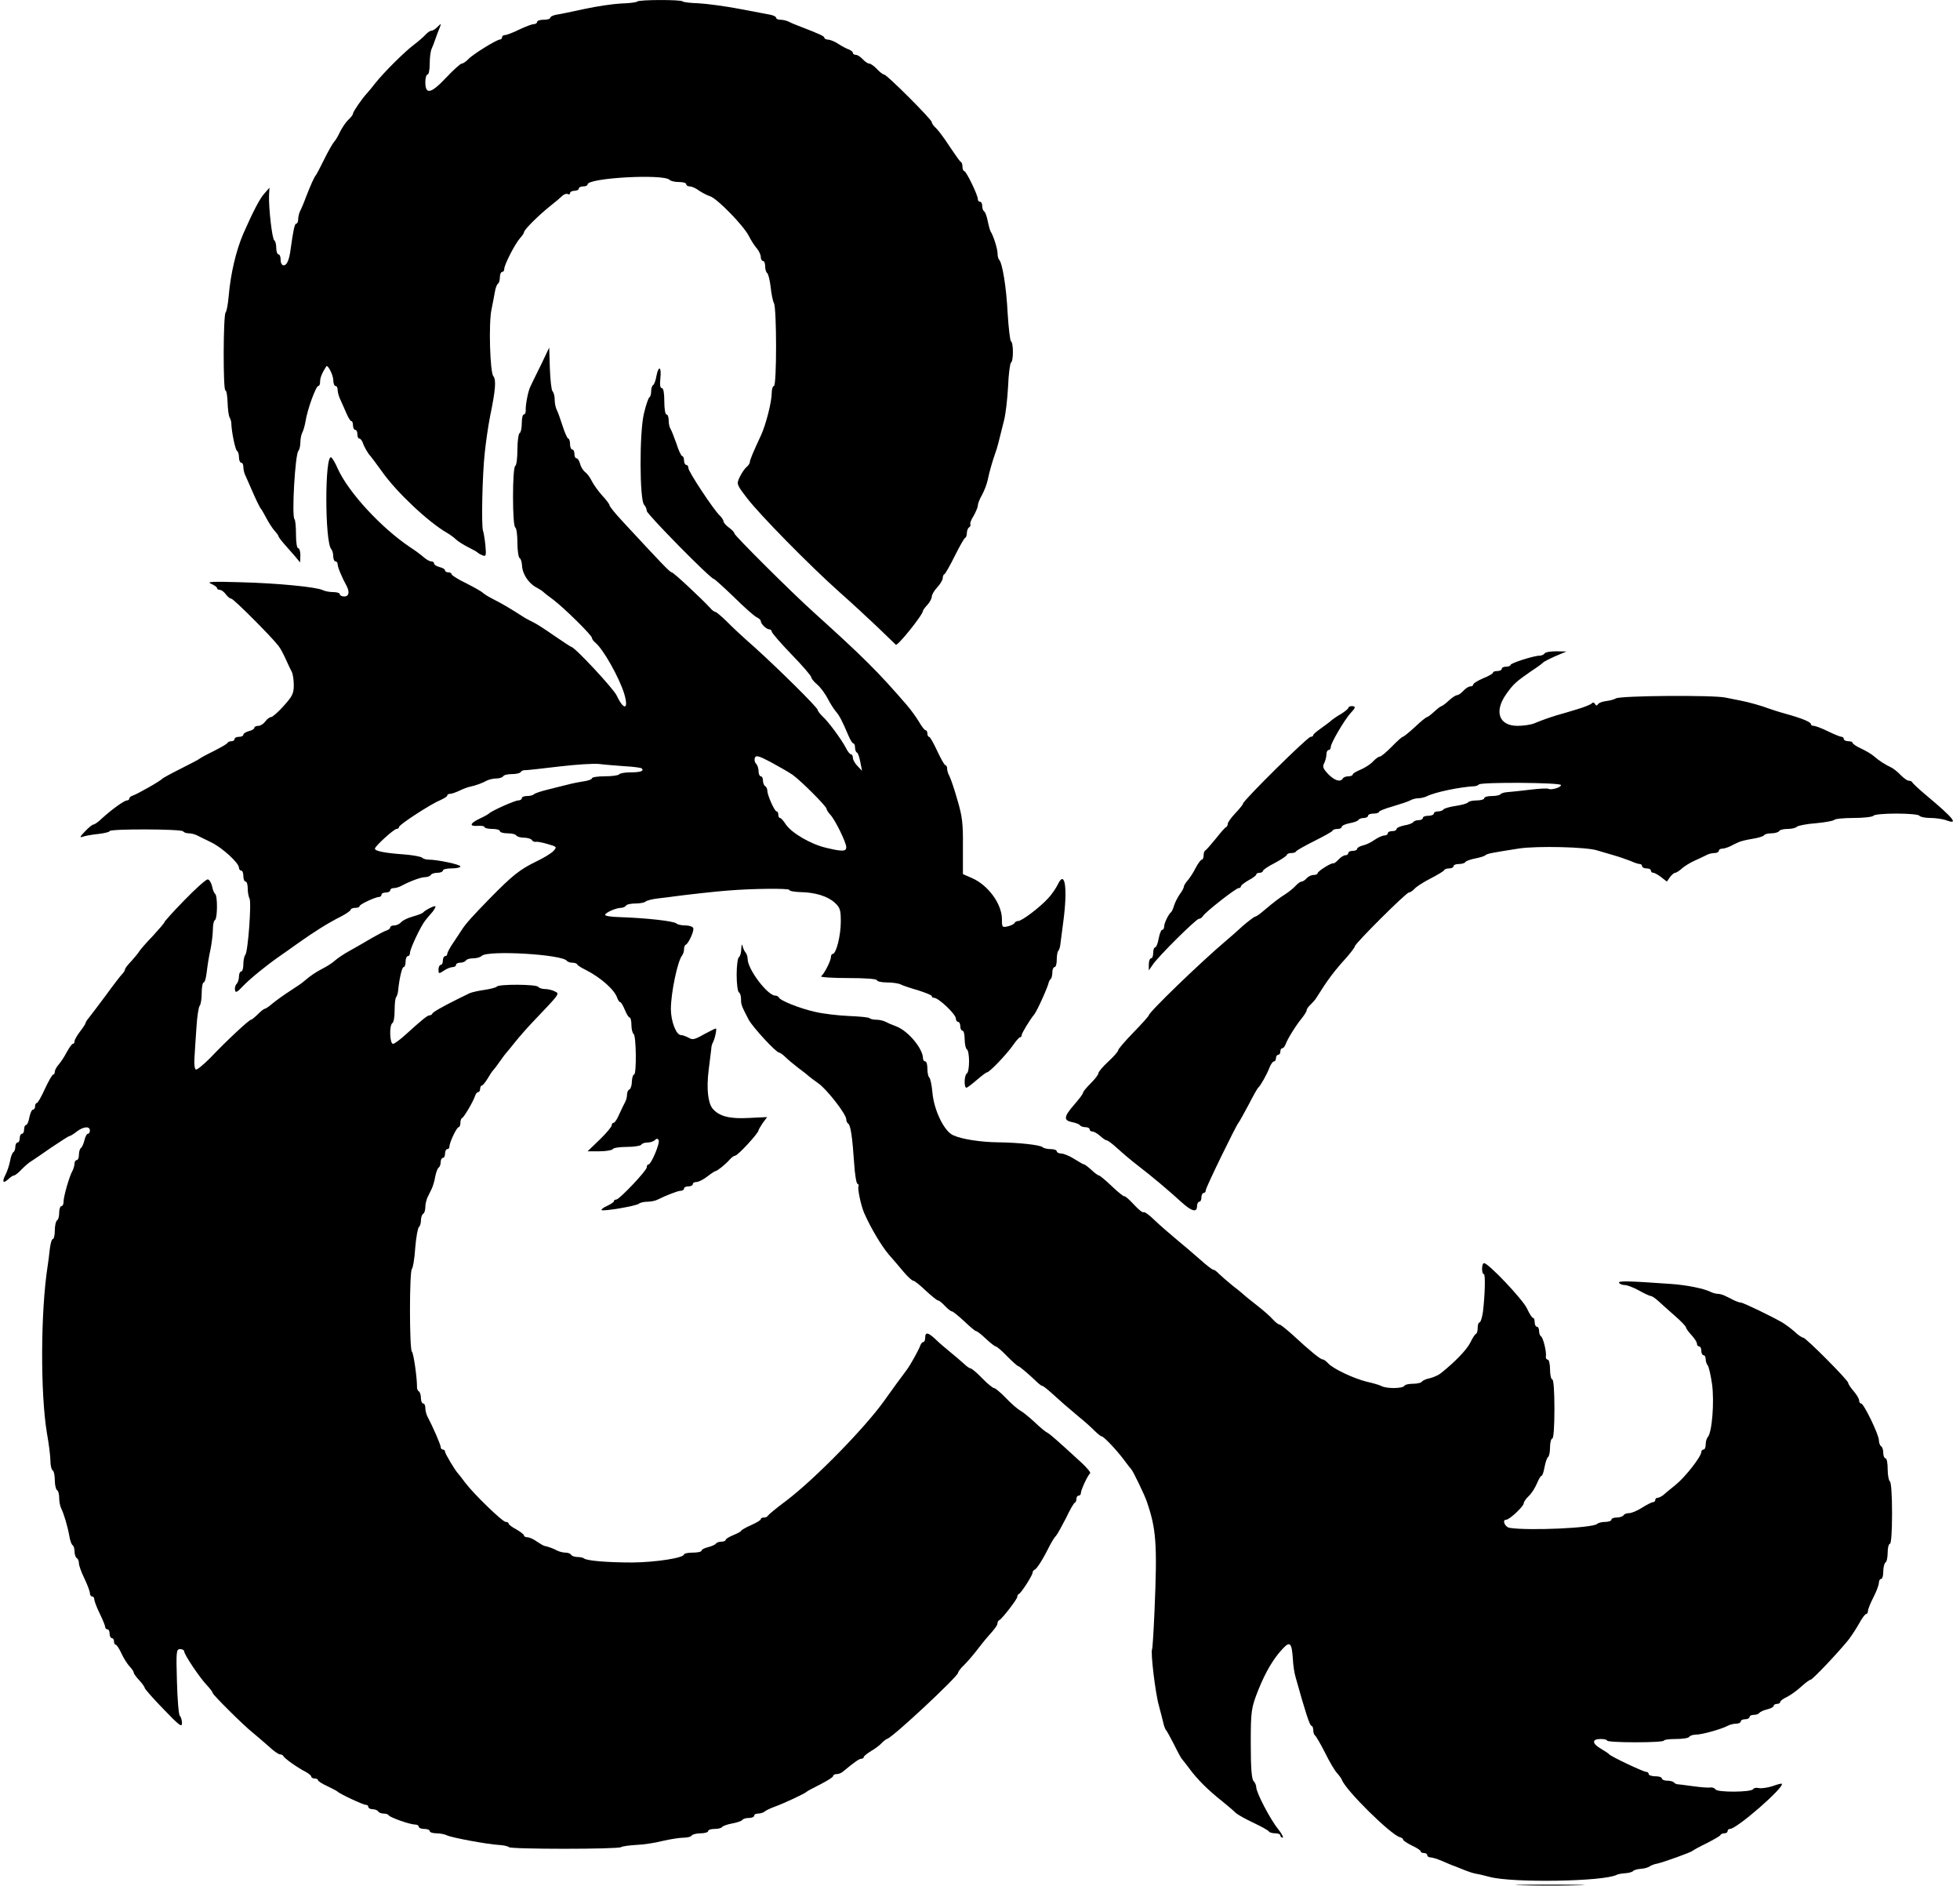 <?xml version="1.0" standalone="no"?>
<!DOCTYPE svg PUBLIC "-//W3C//DTD SVG 20010904//EN"
 "http://www.w3.org/TR/2001/REC-SVG-20010904/DTD/svg10.dtd">
<svg version="1.0" xmlns="http://www.w3.org/2000/svg"
 width="894pt" height="860pt" viewBox="0 0 894 860"
 preserveAspectRatio="xMidYMid meet">

<g transform="translate(0,860) scale(0.1,-0.1)"
fill="#000000" stroke="none">
<path d="M2906 8593 c-3 -4 -37 -8 -74 -9 -37 -2 -112 -13 -167 -25 -55 -12
-112 -24 -127 -26 -16 -3 -28 -9 -28 -14 0 -5 -13 -9 -30 -9 -16 0 -30 -4 -30
-10 0 -5 -7 -10 -15 -10 -8 0 -38 -11 -67 -25 -28 -14 -58 -25 -65 -25 -7 0
-13 -4 -13 -10 0 -5 -4 -10 -9 -10 -15 0 -127 -69 -146 -91 -10 -10 -23 -19
-29 -19 -6 0 -38 -29 -72 -65 -69 -73 -94 -78 -94 -19 0 19 5 34 10 34 6 0 10
23 10 50 0 28 4 58 9 68 4 9 13 31 18 47 6 17 14 39 19 50 7 19 7 19 -10 3 -9
-10 -22 -18 -28 -18 -6 0 -18 -8 -27 -18 -9 -10 -33 -31 -53 -46 -44 -33 -138
-127 -176 -175 -15 -19 -31 -39 -37 -45 -25 -27 -65 -86 -65 -94 0 -5 -9 -17
-20 -27 -12 -11 -28 -35 -38 -54 -9 -20 -22 -42 -29 -49 -6 -7 -27 -43 -45
-80 -18 -37 -35 -69 -38 -72 -6 -6 -23 -43 -45 -100 -9 -25 -21 -53 -26 -62
-5 -10 -9 -27 -9 -38 0 -11 -4 -20 -9 -20 -7 0 -13 -27 -26 -120 -6 -46 -17
-70 -31 -70 -8 0 -14 10 -14 25 0 14 -4 25 -10 25 -5 0 -10 13 -10 29 0 17 -4
32 -9 35 -10 6 -26 150 -24 205 l2 35 -22 -25 c-21 -22 -53 -84 -97 -184 -33
-76 -58 -182 -67 -285 -3 -36 -9 -69 -14 -75 -11 -11 -12 -355 -1 -355 5 0 9
-25 10 -55 1 -31 5 -61 9 -68 4 -7 8 -19 8 -27 1 -39 18 -121 26 -126 5 -3 9
-16 9 -30 0 -13 5 -24 10 -24 6 0 10 -9 10 -20 0 -11 4 -28 9 -38 4 -9 15 -33
23 -52 25 -58 43 -95 48 -100 3 -3 14 -22 25 -43 11 -21 28 -47 37 -57 10 -11
18 -22 18 -25 0 -3 11 -18 24 -33 13 -15 35 -40 50 -57 l25 -30 1 33 c0 17 -4
32 -10 32 -6 0 -10 28 -10 63 0 35 -3 67 -7 70 -13 13 3 296 18 311 5 6 9 23
9 39 0 15 4 36 9 45 5 9 11 31 14 48 9 58 48 164 59 164 5 0 8 9 8 20 0 17 8
38 28 69 6 11 31 -37 32 -61 0 -16 5 -28 10 -28 6 0 10 -8 10 -18 0 -11 6 -32
14 -48 7 -16 20 -44 27 -61 8 -18 17 -33 21 -33 5 0 8 -9 8 -20 0 -11 5 -20
10 -20 6 0 10 -9 10 -20 0 -11 4 -20 9 -20 5 0 11 -8 15 -17 5 -18 26 -54 36
-63 3 -3 26 -34 52 -70 67 -95 212 -231 297 -280 14 -8 33 -22 41 -30 8 -8 33
-24 55 -35 22 -11 42 -22 45 -26 3 -3 13 -8 22 -12 15 -5 16 0 12 46 -3 29 -8
59 -11 67 -8 24 -3 256 8 355 5 50 16 124 24 165 25 121 29 168 15 185 -15 18
-22 243 -8 305 5 25 12 60 15 78 3 18 9 35 14 38 5 3 9 16 9 30 0 13 5 24 10
24 6 0 10 6 10 14 0 19 50 116 72 140 10 11 18 23 18 27 0 11 65 76 119 119
24 19 50 41 57 48 8 7 18 10 24 7 5 -3 10 -1 10 4 0 6 9 11 20 11 11 0 20 5
20 10 0 6 9 10 20 10 11 0 20 4 20 9 0 30 346 49 374 21 6 -6 25 -10 43 -10
18 0 33 -4 33 -10 0 -5 7 -10 16 -10 9 0 28 -8 42 -19 15 -10 38 -22 51 -26
32 -10 151 -132 176 -180 11 -22 28 -48 38 -59 9 -11 17 -28 17 -38 0 -10 5
-18 10 -18 6 0 10 -11 10 -24 0 -14 4 -27 9 -31 5 -3 12 -31 16 -63 3 -31 10
-65 15 -74 13 -24 13 -378 0 -378 -5 0 -10 -14 -10 -31 0 -41 -26 -144 -49
-194 -36 -77 -51 -113 -51 -123 0 -5 -7 -15 -15 -22 -9 -7 -22 -27 -31 -45
-15 -33 -15 -33 33 -96 57 -75 288 -310 423 -430 52 -46 130 -118 173 -159 43
-41 80 -77 83 -80 8 -7 124 137 124 155 0 3 9 15 20 27 11 12 20 29 20 37 0 9
11 28 25 43 14 15 25 34 25 42 0 8 3 16 8 18 4 2 25 39 47 83 22 44 43 82 48
83 4 2 7 12 7 22 0 10 5 22 10 25 6 4 8 10 6 14 -3 4 4 22 15 39 10 18 19 39
19 47 0 8 8 29 19 48 10 18 22 49 26 68 7 36 23 90 35 124 8 20 16 53 40 150
7 28 15 96 18 153 2 56 9 105 13 108 12 7 12 91 0 98 -4 3 -11 61 -15 128 -6
119 -24 229 -39 244 -4 4 -7 17 -7 28 0 21 -19 82 -32 101 -3 6 -9 27 -13 48
-4 20 -11 40 -16 43 -5 3 -9 14 -9 25 0 10 -4 19 -10 19 -5 0 -10 5 -10 12 0
19 -53 128 -62 128 -4 0 -8 9 -8 19 0 11 -3 21 -8 23 -4 2 -26 33 -50 69 -24
37 -52 75 -62 84 -11 10 -20 22 -20 28 0 12 -205 217 -217 217 -5 0 -20 11
-33 25 -13 14 -29 25 -35 25 -7 0 -20 9 -30 20 -10 11 -24 20 -32 20 -7 0 -13
4 -13 9 0 5 -8 11 -17 15 -10 3 -31 14 -48 25 -16 11 -38 20 -47 20 -10 1 -18
4 -18 9 0 7 -22 17 -105 49 -22 8 -48 19 -57 24 -10 5 -27 9 -38 9 -11 0 -20
4 -20 9 0 5 -12 11 -27 14 -16 3 -80 15 -143 27 -63 12 -146 23 -183 25 -37 1
-71 5 -74 9 -9 8 -198 8 -207 -1z"/>
<path d="M2467 6935 c-22 -44 -43 -87 -47 -96 -11 -20 -24 -88 -22 -111 0 -10
-3 -18 -9 -18 -5 0 -9 -18 -9 -39 0 -22 -4 -43 -10 -46 -5 -3 -10 -37 -10 -75
0 -38 -4 -72 -10 -75 -6 -4 -10 -62 -10 -140 0 -78 4 -136 10 -140 6 -3 10
-35 10 -70 0 -35 5 -67 10 -70 6 -3 10 -18 11 -33 1 -37 28 -80 64 -100 17 -9
32 -19 35 -23 3 -3 22 -18 44 -34 50 -38 176 -162 176 -174 0 -5 7 -15 16 -22
36 -30 108 -158 131 -232 22 -73 -1 -79 -34 -9 -14 31 -192 222 -207 222 -2 0
-37 23 -78 51 -40 28 -82 55 -93 60 -11 5 -29 15 -40 21 -73 47 -105 65 -140
83 -22 11 -46 25 -53 32 -7 7 -42 26 -77 44 -36 17 -65 36 -65 40 0 5 -7 9
-15 9 -8 0 -15 4 -15 9 0 5 -11 12 -25 15 -14 4 -25 11 -25 16 0 6 -6 10 -13
10 -7 0 -22 8 -33 18 -10 9 -39 31 -64 47 -131 88 -280 249 -329 357 -11 26
-25 49 -30 52 -30 19 -30 -387 0 -418 5 -6 9 -20 9 -33 0 -13 5 -23 10 -23 6
0 10 -6 10 -13 0 -13 19 -59 41 -99 15 -29 10 -48 -11 -48 -11 0 -20 5 -20 10
0 6 -14 10 -30 10 -17 0 -38 4 -48 9 -27 14 -208 32 -379 36 -127 4 -153 2
-130 -7 15 -7 27 -15 27 -20 0 -4 6 -8 13 -8 7 0 19 -9 27 -20 8 -11 19 -20
25 -20 10 0 181 -171 215 -215 9 -11 23 -38 33 -60 10 -22 22 -48 27 -57 6
-10 10 -38 10 -62 0 -38 -6 -51 -46 -95 -25 -28 -51 -51 -58 -51 -6 0 -18 -9
-26 -20 -8 -11 -22 -20 -32 -20 -10 0 -18 -4 -18 -9 0 -5 -11 -12 -25 -15 -14
-4 -25 -11 -25 -16 0 -6 -9 -10 -20 -10 -11 0 -20 -4 -20 -10 0 -5 -6 -10 -14
-10 -8 0 -16 -3 -18 -7 -1 -5 -30 -21 -63 -38 -33 -16 -62 -32 -65 -35 -3 -3
-41 -23 -85 -45 -44 -22 -82 -43 -85 -46 -7 -10 -112 -69 -132 -76 -10 -3 -18
-9 -18 -14 0 -5 -5 -9 -11 -9 -12 0 -69 -41 -114 -82 -16 -16 -34 -28 -39 -28
-5 0 -22 -14 -39 -32 -22 -23 -25 -29 -11 -24 10 4 43 10 72 13 28 3 52 9 52
13 0 11 329 10 335 -1 4 -5 15 -9 26 -9 10 0 27 -4 37 -9 9 -5 39 -19 65 -32
50 -24 127 -94 127 -116 0 -7 5 -13 10 -13 6 0 10 -11 10 -25 0 -14 5 -25 10
-25 6 0 10 -15 10 -32 0 -18 4 -38 8 -45 10 -16 -7 -245 -19 -257 -5 -6 -9
-25 -9 -43 0 -18 -4 -33 -10 -33 -5 0 -10 -10 -10 -23 0 -13 -5 -28 -11 -34
-6 -6 -9 -19 -7 -28 2 -14 10 -10 38 20 31 32 104 92 166 135 12 8 50 35 85
60 72 51 135 91 197 122 23 12 42 26 42 30 0 4 9 8 20 8 11 0 20 3 20 8 0 8
73 42 90 42 6 0 10 5 10 10 0 6 9 10 20 10 11 0 20 5 20 10 0 6 7 10 15 10 8
0 23 4 33 9 43 23 92 41 110 41 12 0 24 5 27 10 3 6 17 10 31 10 13 0 24 5 24
10 0 6 18 10 40 10 22 0 40 4 40 9 0 9 -106 31 -146 31 -11 0 -24 4 -29 9 -6
5 -44 12 -85 15 -85 6 -130 15 -130 26 0 11 87 90 99 90 6 0 11 4 11 9 0 10
142 103 188 122 17 8 32 17 32 21 0 5 6 8 13 8 8 0 27 7 44 15 16 8 38 16 49
18 24 5 54 16 76 28 10 5 29 9 42 9 14 0 28 5 31 10 3 6 21 10 40 10 19 0 36
4 40 9 3 6 13 10 23 9 9 0 80 8 156 17 76 9 157 14 180 11 23 -3 74 -7 114
-10 41 -2 76 -7 79 -10 12 -12 -6 -18 -51 -18 -25 0 -48 -4 -52 -9 -3 -5 -32
-9 -65 -9 -32 0 -59 -4 -59 -9 0 -5 -17 -11 -37 -14 -21 -3 -56 -10 -78 -16
-22 -5 -63 -16 -92 -23 -28 -7 -55 -16 -59 -21 -4 -4 -18 -7 -31 -7 -12 0 -23
-4 -23 -10 0 -5 -7 -10 -16 -10 -16 0 -125 -49 -134 -60 -3 -3 -22 -14 -42
-23 -46 -22 -49 -36 -8 -33 17 1 30 -1 30 -6 0 -4 16 -8 35 -8 19 0 35 -4 35
-10 0 -5 15 -10 34 -10 19 0 38 -4 41 -10 3 -5 19 -10 35 -10 16 0 32 -5 35
-10 4 -6 12 -10 18 -9 7 2 32 -3 55 -10 42 -12 43 -13 27 -31 -9 -10 -44 -32
-78 -48 -76 -37 -109 -63 -212 -168 -79 -81 -111 -116 -130 -146 -5 -8 -22
-34 -37 -56 -16 -23 -28 -46 -28 -52 0 -5 -4 -10 -10 -10 -5 0 -10 -9 -10 -20
0 -11 -4 -20 -10 -20 -5 0 -10 -10 -10 -21 0 -20 1 -21 25 -5 13 9 31 16 40
16 8 0 15 5 15 10 0 6 9 10 19 10 11 0 23 5 26 10 3 6 19 10 34 10 15 0 32 5
38 11 27 27 371 7 389 -23 3 -4 14 -8 24 -8 10 0 20 -3 22 -7 2 -5 19 -16 38
-25 69 -35 133 -91 145 -128 4 -11 10 -20 14 -20 4 0 13 -16 21 -35 8 -19 17
-35 22 -35 4 0 8 -15 8 -34 0 -19 5 -38 10 -41 12 -7 14 -185 2 -185 -5 0 -9
-15 -10 -32 0 -18 -6 -34 -11 -36 -6 -2 -11 -12 -11 -23 0 -11 -4 -27 -10 -37
-5 -9 -17 -34 -26 -54 -9 -21 -20 -38 -25 -38 -5 0 -9 -5 -9 -12 0 -6 -25 -36
-55 -65 l-55 -53 55 0 c29 0 57 5 60 10 3 6 33 10 65 10 32 0 62 5 65 10 3 6
16 10 29 10 12 0 27 5 33 11 8 8 13 8 17 0 8 -12 -34 -111 -46 -111 -5 0 -8
-6 -8 -13 0 -15 -125 -147 -139 -147 -6 0 -11 -3 -11 -8 0 -4 -14 -13 -31 -21
-16 -7 -28 -16 -25 -19 8 -7 159 19 170 29 6 5 23 9 38 9 16 0 36 4 46 9 42
21 94 41 107 41 8 0 15 5 15 10 0 6 9 10 20 10 11 0 20 5 20 10 0 6 7 10 17
10 9 0 31 11 49 25 18 14 35 25 38 25 7 0 45 30 65 53 8 9 19 17 24 17 12 0
107 103 107 116 0 3 9 18 19 33 l20 27 -84 -4 c-88 -5 -136 8 -165 43 -21 26
-28 92 -18 173 5 42 11 86 12 97 0 11 4 25 7 30 9 15 20 65 14 65 -3 0 -27
-12 -55 -27 -42 -24 -52 -26 -69 -15 -12 6 -27 12 -35 12 -22 0 -46 63 -46
119 0 73 31 222 52 245 4 6 8 18 8 27 0 10 3 19 8 21 12 5 39 63 34 76 -2 6
-18 12 -36 12 -18 0 -36 4 -41 9 -12 11 -138 25 -262 29 -35 1 -63 5 -63 10 0
10 50 32 71 32 10 0 21 5 24 10 3 6 23 10 44 10 20 0 41 4 46 9 6 5 30 11 55
14 25 3 61 7 80 10 35 5 193 23 240 26 107 9 280 11 280 3 0 -5 22 -9 49 -10
70 -1 126 -19 158 -48 25 -23 28 -33 28 -87 0 -63 -21 -147 -37 -147 -4 0 -8
-6 -8 -14 0 -17 -31 -78 -45 -88 -5 -4 50 -8 123 -8 81 0 132 -4 132 -10 0 -5
20 -10 45 -10 25 0 53 -4 63 -9 9 -5 45 -17 80 -27 34 -11 62 -22 62 -26 0 -5
4 -8 10 -8 21 0 100 -75 100 -95 0 -8 5 -15 10 -15 6 0 10 -9 10 -20 0 -11 5
-20 10 -20 6 0 10 -18 10 -39 0 -22 5 -43 10 -46 6 -3 10 -28 10 -55 0 -27 -4
-52 -10 -55 -12 -7 -14 -65 -2 -65 4 0 25 16 47 35 22 19 43 35 47 35 11 0 91
84 118 123 14 20 28 37 33 37 4 0 7 4 7 10 0 8 36 68 58 95 13 16 64 130 66
147 1 3 4 10 9 14 4 4 7 18 7 31 0 13 5 23 10 23 6 0 10 15 10 33 0 19 3 37 7
41 4 4 9 19 10 34 2 15 8 60 13 100 20 150 8 237 -24 171 -9 -19 -29 -48 -45
-65 -36 -40 -120 -104 -137 -104 -7 0 -14 -4 -16 -8 -1 -5 -15 -12 -30 -16
-27 -6 -28 -5 -28 32 0 70 -63 156 -137 188 l-41 18 0 125 c1 108 -3 139 -26
216 -14 50 -31 98 -36 107 -6 10 -10 25 -10 33 0 8 -3 15 -7 15 -5 0 -21 29
-38 65 -16 35 -33 65 -37 65 -5 0 -8 7 -8 15 0 8 -4 15 -8 15 -5 0 -18 17 -30
38 -12 20 -37 55 -56 77 -134 155 -197 217 -427 425 -102 92 -359 348 -359
357 0 5 -11 17 -25 27 -14 10 -25 23 -25 29 0 5 -8 17 -17 26 -28 26 -143 200
-143 216 0 8 -4 15 -10 15 -5 0 -10 9 -10 20 0 11 -4 20 -8 20 -5 0 -17 26
-27 58 -11 31 -23 61 -27 67 -4 5 -8 22 -8 37 0 15 -4 28 -10 28 -6 0 -10 27
-10 60 0 38 -4 60 -11 60 -8 0 -10 15 -7 45 6 53 -8 61 -18 10 -3 -19 -10 -38
-15 -41 -5 -3 -9 -16 -9 -29 0 -13 -4 -25 -8 -27 -4 -1 -16 -35 -25 -74 -21
-87 -20 -395 1 -416 6 -6 12 -19 12 -28 0 -14 291 -310 306 -310 3 0 44 -37
91 -82 46 -46 93 -87 103 -92 11 -5 20 -13 20 -18 0 -13 26 -38 39 -38 6 0 11
-5 11 -10 0 -6 41 -53 90 -104 50 -51 90 -98 90 -104 0 -5 12 -21 28 -34 15
-13 36 -42 47 -63 11 -22 28 -48 37 -59 16 -18 29 -42 59 -113 8 -18 17 -33
21 -33 5 0 8 -9 8 -19 0 -11 4 -21 9 -23 4 -1 11 -21 15 -43 l8 -40 -21 22
c-12 12 -21 29 -21 38 0 8 -4 15 -8 15 -5 0 -15 12 -23 28 -19 38 -82 123
-108 146 -11 11 -21 23 -21 28 0 11 -179 188 -290 288 -47 41 -104 94 -127
118 -24 23 -46 42 -51 42 -4 0 -15 8 -23 18 -39 42 -167 162 -175 162 -8 0
-48 42 -223 231 -34 36 -61 70 -61 75 0 5 -15 25 -33 44 -17 19 -39 49 -47 65
-8 17 -22 36 -31 42 -9 7 -20 24 -23 38 -4 14 -11 25 -16 25 -6 0 -10 9 -10
20 0 11 -4 20 -10 20 -5 0 -10 11 -10 25 0 14 -4 25 -8 25 -4 0 -16 26 -26 58
-10 31 -22 65 -27 74 -5 10 -9 30 -9 46 0 15 -4 32 -10 38 -5 5 -10 52 -12
104 l-3 95 -38 -80z m1148 -1868 c37 -26 155 -144 155 -155 0 -5 8 -17 18 -28
22 -24 72 -126 72 -147 0 -20 -17 -21 -92 -3 -69 16 -157 67 -184 107 -10 16
-22 29 -26 29 -5 0 -8 7 -8 15 0 8 -3 15 -8 15 -9 0 -42 74 -42 94 0 8 -4 18
-10 21 -5 3 -10 15 -10 26 0 10 -4 19 -10 19 -5 0 -10 10 -10 23 0 13 -5 28
-11 34 -7 7 -9 19 -6 27 5 13 17 10 74 -20 37 -20 82 -46 98 -57z"/>
<path d="M7045 5620 c-3 -5 -14 -10 -23 -10 -26 0 -132 -34 -132 -42 0 -4 -9
-8 -20 -8 -11 0 -20 -4 -20 -10 0 -5 -9 -10 -20 -10 -11 0 -20 -3 -20 -7 0 -5
-20 -16 -45 -26 -25 -11 -45 -23 -45 -28 0 -5 -6 -9 -13 -9 -8 0 -22 -9 -32
-20 -10 -11 -23 -20 -29 -20 -6 0 -23 -11 -38 -25 -15 -14 -30 -25 -33 -25 -3
0 -18 -11 -33 -25 -15 -14 -30 -25 -33 -25 -4 0 -29 -20 -55 -45 -27 -25 -52
-45 -56 -45 -3 0 -26 -20 -50 -45 -24 -24 -48 -45 -54 -45 -6 0 -20 -10 -32
-23 -12 -13 -38 -29 -57 -37 -19 -8 -35 -17 -35 -22 0 -4 -9 -8 -19 -8 -11 0
-23 -4 -26 -10 -11 -18 -37 -10 -67 20 -23 25 -27 34 -18 50 5 10 10 28 10 39
0 12 5 21 10 21 6 0 10 6 10 14 0 18 63 124 90 154 24 25 25 32 5 32 -8 0 -15
-4 -15 -8 0 -4 -15 -16 -32 -27 -18 -10 -38 -24 -44 -29 -6 -6 -27 -22 -47
-36 -20 -14 -37 -28 -37 -32 0 -5 -6 -8 -12 -8 -14 0 -308 -291 -308 -304 0
-4 -16 -24 -35 -44 -19 -20 -35 -42 -35 -49 0 -6 -3 -13 -8 -15 -4 -1 -25 -25
-47 -53 -22 -27 -43 -51 -47 -53 -5 -2 -8 -12 -8 -23 0 -10 -4 -19 -8 -19 -5
0 -17 -17 -28 -37 -10 -21 -27 -46 -36 -57 -10 -11 -18 -24 -18 -29 0 -5 -8
-21 -19 -35 -10 -15 -22 -38 -26 -52 -4 -14 -10 -27 -14 -30 -12 -10 -31 -50
-31 -65 0 -8 -4 -15 -9 -15 -5 0 -12 -18 -16 -40 -4 -22 -11 -40 -16 -40 -5 0
-9 -11 -9 -25 0 -14 -4 -25 -10 -25 -5 0 -10 -12 -10 -27 l0 -28 18 26 c25 38
198 209 210 209 6 0 15 6 19 13 12 19 150 127 162 127 6 0 11 4 11 8 0 5 16
17 35 28 19 10 35 22 35 26 0 5 7 8 15 8 8 0 15 4 15 8 0 5 25 22 55 37 30 16
55 33 55 37 0 4 9 8 19 8 11 0 21 3 23 8 2 4 39 25 83 47 44 22 82 43 83 47 2
5 12 8 23 8 10 0 19 4 19 10 0 5 16 12 35 16 19 3 38 10 41 15 3 5 14 9 25 9
10 0 19 5 19 10 0 6 11 10 25 10 14 0 25 4 25 8 0 4 28 15 63 25 34 10 70 22
79 27 10 6 27 10 38 10 11 0 28 4 38 9 38 19 149 42 219 46 6 0 15 4 19 8 11
11 374 9 374 -3 0 -11 -45 -24 -57 -17 -5 3 -42 1 -83 -4 -41 -5 -88 -10 -103
-11 -15 -1 -30 -5 -33 -10 -3 -4 -21 -8 -40 -8 -19 0 -34 -4 -34 -10 0 -5 -15
-10 -34 -10 -19 0 -37 -4 -40 -9 -4 -5 -29 -12 -56 -16 -27 -4 -52 -11 -56
-16 -3 -5 -14 -9 -25 -9 -10 0 -19 -4 -19 -10 0 -5 -11 -10 -25 -10 -14 0 -25
-4 -25 -10 0 -5 -9 -10 -19 -10 -11 0 -22 -4 -25 -9 -3 -5 -22 -12 -41 -15
-19 -4 -35 -11 -35 -16 0 -6 -9 -10 -20 -10 -11 0 -20 -4 -20 -10 0 -5 -7 -10
-16 -10 -9 0 -28 -9 -43 -19 -15 -11 -39 -23 -54 -26 -15 -4 -27 -11 -27 -16
0 -5 -9 -9 -20 -9 -11 0 -20 -4 -20 -10 0 -5 -6 -10 -13 -10 -8 0 -22 -9 -32
-20 -9 -10 -20 -18 -24 -17 -9 3 -71 -36 -71 -45 0 -4 -8 -8 -19 -8 -10 0 -24
-7 -31 -15 -7 -8 -17 -15 -23 -15 -5 0 -17 -8 -26 -18 -9 -10 -29 -27 -46 -38
-33 -21 -51 -35 -100 -76 -18 -16 -36 -28 -40 -28 -4 0 -29 -19 -56 -42 -26
-24 -60 -54 -77 -68 -118 -100 -352 -326 -352 -340 0 -3 -31 -38 -70 -78 -38
-39 -70 -76 -70 -82 0 -5 -20 -28 -45 -51 -25 -23 -45 -47 -45 -53 0 -7 -16
-27 -35 -46 -19 -19 -35 -38 -35 -43 0 -5 -18 -29 -40 -54 -48 -55 -50 -72
-10 -80 17 -3 33 -10 36 -14 3 -5 14 -9 25 -9 10 0 19 -4 19 -10 0 -5 6 -10
13 -10 7 0 23 -9 35 -20 12 -11 25 -20 30 -20 5 0 27 -17 49 -37 23 -21 64
-56 93 -78 64 -49 141 -114 198 -166 47 -43 72 -50 72 -19 0 11 5 20 10 20 6
0 10 9 10 20 0 11 5 20 10 20 6 0 10 6 10 13 0 12 139 297 149 307 3 3 23 39
45 80 21 41 41 77 45 80 10 8 41 63 52 93 6 15 15 27 20 27 5 0 9 7 9 15 0 8
5 15 10 15 6 0 10 7 10 15 0 8 4 15 9 15 5 0 11 8 15 18 8 23 46 85 74 119 12
15 22 31 22 36 0 6 8 17 18 26 9 9 22 23 27 32 52 83 79 119 138 184 20 23 37
46 37 50 0 12 234 245 246 245 6 0 18 8 27 18 8 9 42 31 74 47 32 17 60 33 61
38 2 4 12 7 23 7 10 0 19 5 19 10 0 6 11 10 24 10 14 0 27 4 30 9 3 5 23 12
43 16 21 4 43 10 48 15 10 8 28 11 155 31 82 12 307 7 355 -9 17 -5 50 -15 75
-22 25 -7 59 -19 77 -26 17 -8 36 -14 42 -14 6 0 11 -4 11 -10 0 -5 9 -10 20
-10 11 0 20 -4 20 -10 0 -5 5 -10 11 -10 6 0 22 -9 36 -20 l26 -20 14 20 c8
11 19 20 24 20 5 0 19 9 31 20 11 10 37 26 57 35 20 9 44 20 53 25 10 6 27 10
38 10 11 0 20 5 20 10 0 6 7 10 15 10 8 0 24 5 35 10 11 6 28 14 39 19 10 5
39 12 65 16 25 4 49 11 52 16 3 5 18 9 34 9 16 0 32 5 35 10 3 6 21 10 39 10
17 0 36 4 42 10 5 5 45 13 87 16 43 4 80 11 83 15 3 5 43 9 89 9 46 0 87 5 90
10 3 6 50 10 105 10 55 0 102 -4 105 -10 3 -5 26 -10 50 -10 24 0 56 -5 71
-10 60 -23 36 8 -86 110 -36 30 -66 58 -68 63 -2 4 -9 7 -16 7 -7 0 -23 12
-37 26 -13 14 -33 30 -44 35 -26 12 -54 30 -77 50 -10 9 -36 25 -58 35 -22 10
-40 22 -40 27 0 4 -9 7 -20 7 -11 0 -20 5 -20 10 0 6 -5 10 -10 10 -6 0 -33
11 -62 25 -28 14 -58 25 -65 25 -7 0 -13 3 -13 8 0 9 -39 26 -115 47 -33 9
-69 21 -80 25 -25 10 -92 29 -125 35 -14 3 -45 9 -70 14 -56 12 -480 9 -500
-4 -8 -5 -28 -10 -44 -12 -17 -2 -33 -8 -37 -14 -5 -8 -9 -8 -14 1 -4 7 -10 8
-14 3 -3 -5 -33 -17 -66 -27 -33 -10 -76 -23 -95 -28 -38 -12 -59 -19 -103
-37 -15 -6 -49 -11 -75 -11 -84 0 -108 64 -53 143 33 47 45 58 116 107 28 18
52 36 55 40 3 3 28 16 55 28 l50 21 -47 1 c-26 0 -50 -4 -53 -10z"/>
<path d="M842 4496 c-51 -52 -92 -98 -92 -101 0 -4 -24 -31 -52 -62 -29 -30
-57 -62 -62 -70 -5 -9 -22 -29 -37 -46 -16 -16 -29 -33 -29 -38 0 -4 -6 -14
-13 -21 -7 -7 -41 -51 -75 -98 -35 -47 -70 -93 -78 -103 -8 -9 -14 -20 -14
-23 0 -3 -11 -20 -25 -38 -14 -18 -25 -38 -25 -44 0 -7 -3 -12 -8 -12 -4 0
-16 -17 -27 -37 -11 -21 -28 -47 -37 -57 -10 -11 -18 -26 -18 -33 0 -7 -3 -13
-7 -13 -5 0 -21 -29 -38 -65 -16 -36 -33 -65 -37 -65 -5 0 -8 -7 -8 -15 0 -8
-4 -15 -10 -15 -5 0 -12 -16 -16 -35 -3 -19 -10 -35 -15 -35 -5 0 -9 -9 -9
-20 0 -11 -4 -20 -10 -20 -5 0 -10 -9 -10 -20 0 -11 -4 -20 -10 -20 -5 0 -10
-9 -10 -19 0 -11 -4 -22 -9 -25 -5 -3 -12 -21 -15 -40 -4 -20 -13 -48 -21 -63
-17 -33 -11 -42 13 -20 10 10 22 17 26 17 5 0 20 12 35 28 15 15 34 32 44 37
9 6 51 34 92 63 42 28 79 52 83 52 4 0 18 9 32 20 30 23 60 26 60 5 0 -8 -4
-15 -9 -15 -5 0 -12 -13 -16 -30 -4 -16 -11 -32 -16 -35 -5 -4 -9 -17 -9 -31
0 -13 -4 -24 -10 -24 -5 0 -10 -7 -10 -15 0 -8 -4 -23 -9 -33 -15 -26 -41
-118 -41 -141 0 -12 -4 -21 -10 -21 -5 0 -10 -13 -10 -29 0 -17 -4 -33 -10
-36 -5 -3 -10 -24 -10 -46 0 -21 -4 -39 -9 -39 -5 0 -11 -21 -14 -47 -3 -27
-7 -61 -10 -78 -32 -208 -33 -579 -3 -760 9 -49 16 -107 16 -127 0 -20 5 -40
10 -43 6 -3 10 -24 10 -45 0 -21 5 -42 10 -45 6 -3 10 -19 10 -36 0 -16 4 -37
9 -47 12 -24 29 -80 37 -125 3 -20 10 -40 15 -43 5 -3 9 -16 9 -29 0 -13 5
-27 10 -30 6 -3 10 -14 10 -24 0 -9 11 -41 25 -69 14 -29 25 -59 25 -67 0 -8
5 -15 10 -15 6 0 10 -6 10 -13 0 -7 11 -37 25 -65 14 -29 25 -56 25 -62 0 -5
5 -10 10 -10 6 0 10 -9 10 -20 0 -11 5 -20 10 -20 6 0 10 -7 10 -15 0 -8 3
-15 8 -15 4 0 16 -18 26 -40 10 -22 27 -48 37 -59 11 -11 19 -24 19 -28 0 -5
11 -20 25 -35 14 -15 25 -31 25 -35 0 -4 38 -48 85 -96 72 -75 85 -85 85 -65
0 13 -4 28 -10 34 -5 5 -11 76 -13 157 -4 137 -3 147 15 147 10 0 18 -5 18
-10 0 -15 70 -119 103 -154 15 -16 27 -32 27 -36 0 -8 145 -152 184 -182 16
-13 47 -40 70 -60 22 -21 46 -38 53 -38 6 0 13 -3 15 -7 4 -11 67 -55 101 -72
15 -8 27 -18 27 -23 0 -4 7 -8 15 -8 8 0 15 -3 15 -7 0 -5 19 -17 43 -28 23
-11 44 -22 47 -25 9 -10 116 -60 128 -60 7 0 12 -4 12 -10 0 -5 9 -10 19 -10
11 0 23 -5 26 -10 3 -6 15 -10 25 -10 10 0 20 -3 22 -7 4 -10 98 -43 121 -43
9 0 17 -4 17 -10 0 -5 11 -10 25 -10 14 0 25 -4 25 -10 0 -5 14 -10 30 -10 17
0 38 -4 48 -9 22 -11 185 -41 237 -44 22 -1 43 -6 46 -10 7 -10 497 -10 512 0
6 4 36 8 68 10 31 1 86 9 120 18 35 8 78 15 96 15 17 0 35 4 38 10 3 5 22 10
41 10 19 0 34 5 34 10 0 6 13 10 29 10 17 0 32 4 35 9 4 5 24 12 46 16 22 4
42 11 46 16 3 5 16 9 30 9 13 0 24 5 24 10 0 6 8 10 18 10 10 0 22 4 28 8 5 5
25 15 44 22 45 16 143 62 150 70 3 3 31 18 63 34 31 16 57 32 57 37 0 5 7 9
15 9 9 0 21 4 28 10 57 47 76 60 86 60 6 0 11 4 11 8 0 4 15 16 33 27 17 10
39 26 47 35 8 9 21 19 27 21 28 9 323 285 323 301 0 5 12 21 28 36 15 15 41
45 57 66 17 22 39 50 50 62 34 38 45 53 45 63 0 5 3 11 8 13 12 5 82 96 82
106 0 6 3 12 8 14 10 4 62 85 62 97 0 5 4 11 9 13 10 3 40 51 68 108 10 19 23
41 30 47 6 7 26 43 45 80 18 38 36 70 41 71 4 2 7 10 7 18 0 8 5 14 10 14 6 0
10 5 10 11 0 15 32 83 42 90 5 3 -13 25 -40 50 -109 100 -141 128 -155 136 -9
4 -35 26 -59 49 -24 22 -53 46 -65 52 -12 7 -41 32 -65 57 -23 24 -48 45 -53
45 -6 0 -31 20 -55 45 -24 25 -48 45 -53 45 -4 0 -18 9 -30 21 -12 11 -40 35
-61 52 -22 18 -53 44 -69 60 -34 32 -47 34 -47 7 0 -11 -4 -20 -9 -20 -5 0
-11 -8 -14 -17 -6 -18 -45 -88 -60 -108 -11 -14 -85 -115 -105 -144 -88 -123
-314 -354 -444 -453 -46 -34 -84 -66 -86 -70 -2 -5 -10 -8 -18 -8 -8 0 -14 -3
-14 -8 0 -4 -20 -16 -45 -27 -25 -11 -45 -23 -45 -26 0 -3 -16 -11 -35 -19
-19 -8 -35 -17 -35 -22 0 -4 -9 -8 -19 -8 -11 0 -22 -4 -26 -9 -3 -5 -19 -12
-35 -16 -17 -4 -30 -11 -30 -16 0 -5 -18 -9 -40 -9 -22 0 -40 -4 -40 -8 0 -16
-129 -36 -235 -37 -116 0 -211 8 -222 19 -3 3 -17 6 -29 6 -13 0 -26 5 -29 10
-3 6 -15 10 -26 10 -10 0 -27 4 -37 9 -16 9 -43 19 -60 22 -4 1 -19 10 -34 20
-14 10 -33 19 -42 19 -9 0 -16 4 -16 8 0 5 -16 17 -35 28 -19 10 -35 22 -35
26 0 5 -6 8 -13 8 -15 0 -146 127 -186 180 -14 19 -28 37 -31 40 -13 13 -60
91 -60 100 0 5 -4 10 -10 10 -5 0 -10 5 -10 12 0 10 -36 93 -61 140 -5 10 -9
27 -9 38 0 11 -4 20 -10 20 -5 0 -10 11 -10 24 0 14 -4 27 -9 31 -6 3 -10 13
-9 23 0 43 -16 153 -23 158 -12 7 -12 371 0 378 4 3 12 46 15 96 4 49 12 92
17 95 5 4 9 17 9 30 0 13 5 27 10 30 6 3 10 17 10 31 0 13 5 33 10 44 5 11 14
28 19 39 5 10 13 35 16 55 4 20 11 39 16 42 5 3 9 14 9 25 0 10 5 19 10 19 6
0 10 9 10 20 0 11 5 20 10 20 6 0 10 5 10 12 0 18 33 88 42 88 4 0 8 9 8 19 0
11 3 21 8 23 9 4 51 76 59 101 3 9 9 17 14 17 5 0 9 7 9 15 0 8 4 15 8 15 4 0
16 15 27 33 10 17 21 34 25 37 3 3 17 21 30 40 13 19 27 37 30 40 3 3 21 25
41 50 20 25 58 68 85 96 119 125 117 122 95 133 -11 6 -31 11 -45 11 -14 0
-28 5 -31 10 -8 12 -182 13 -189 1 -3 -4 -29 -11 -57 -15 -28 -4 -58 -11 -67
-15 -10 -5 -35 -17 -57 -28 -72 -36 -110 -58 -113 -65 -2 -5 -8 -8 -13 -8 -10
0 -36 -22 -108 -87 -25 -23 -52 -43 -58 -43 -16 0 -18 86 -3 95 6 3 10 30 10
59 0 29 3 56 7 59 3 4 8 17 9 30 6 60 18 107 25 107 5 0 9 11 9 25 0 14 5 25
10 25 6 0 10 7 10 15 0 18 49 122 70 148 8 10 23 28 33 39 9 12 15 23 13 25
-4 5 -48 -18 -56 -28 -3 -4 -24 -12 -46 -18 -23 -6 -47 -18 -54 -26 -7 -8 -21
-15 -31 -15 -11 0 -19 -4 -19 -9 0 -5 -8 -11 -17 -14 -10 -3 -40 -19 -68 -35
-27 -16 -72 -42 -99 -57 -28 -15 -58 -36 -68 -45 -11 -10 -35 -26 -55 -36 -35
-18 -59 -35 -87 -59 -6 -6 -34 -25 -62 -43 -28 -18 -64 -44 -80 -57 -16 -14
-32 -25 -36 -25 -4 0 -18 -11 -32 -25 -14 -14 -28 -25 -31 -25 -9 0 -115 -99
-186 -174 -32 -32 -61 -56 -66 -53 -6 4 -8 28 -6 54 1 26 6 89 9 138 3 50 10
94 15 99 5 6 9 32 9 58 0 26 4 48 9 48 5 0 11 21 14 48 3 26 10 72 17 102 6
30 11 72 11 92 0 21 4 40 10 43 11 8 12 112 0 119 -4 3 -11 19 -14 36 -4 16
-13 30 -20 30 -7 0 -55 -42 -105 -94z"/>
<path d="M3381 4273 c0 -17 -5 -35 -11 -38 -5 -3 -10 -39 -10 -80 0 -41 5 -77
10 -80 6 -3 10 -17 10 -31 0 -25 2 -31 35 -94 19 -35 125 -150 139 -150 4 0
17 -9 29 -21 12 -12 38 -33 57 -48 19 -14 40 -30 46 -36 6 -5 26 -21 45 -34
39 -26 129 -142 129 -165 0 -8 4 -17 9 -20 11 -7 19 -63 27 -181 3 -49 10 -92
15 -93 5 -2 7 -7 5 -11 -6 -9 11 -88 25 -121 31 -71 80 -152 113 -191 17 -19
47 -54 66 -77 19 -23 40 -42 45 -42 6 0 31 -20 57 -45 27 -25 52 -45 56 -45 5
0 19 -11 32 -25 13 -14 27 -25 32 -25 4 0 29 -20 56 -45 26 -25 50 -45 54 -45
5 0 25 -16 45 -35 20 -19 41 -35 45 -35 5 0 28 -20 52 -45 25 -25 47 -45 51
-45 5 0 54 -42 91 -78 7 -6 15 -12 19 -12 3 0 22 -15 41 -32 44 -40 70 -63
124 -108 24 -19 55 -47 70 -62 16 -16 31 -28 35 -28 9 0 67 -61 100 -105 16
-22 32 -42 35 -45 7 -6 61 -118 70 -145 44 -127 49 -193 36 -500 -4 -93 -9
-172 -11 -175 -8 -12 15 -203 31 -258 8 -31 18 -68 21 -82 3 -14 9 -27 12 -30
3 -3 19 -32 36 -65 16 -33 32 -62 35 -65 3 -3 18 -23 35 -45 36 -49 85 -98
151 -150 27 -22 55 -46 63 -54 8 -7 44 -27 80 -44 36 -17 68 -35 69 -39 2 -4
15 -8 28 -8 13 0 24 -4 24 -10 0 -5 5 -10 10 -10 6 0 -3 17 -20 39 -36 44
-100 167 -100 191 0 9 -6 22 -12 28 -9 9 -13 59 -13 170 0 151 2 164 35 247
33 82 69 143 112 188 32 34 40 25 45 -47 1 -28 7 -67 13 -86 43 -154 64 -220
72 -220 4 0 8 -9 8 -19 0 -11 4 -22 8 -25 5 -3 25 -38 46 -79 20 -41 45 -83
55 -93 10 -11 20 -25 22 -31 18 -48 225 -252 265 -261 8 -2 14 -7 14 -11 0 -4
18 -16 40 -27 22 -10 40 -22 40 -26 0 -5 7 -8 15 -8 8 0 15 -4 15 -10 0 -5 7
-10 15 -10 8 0 31 -7 52 -16 21 -9 48 -21 61 -25 12 -5 32 -13 45 -18 12 -5
33 -12 47 -15 14 -2 43 -9 65 -15 106 -28 523 -21 580 10 6 3 23 6 39 7 17 1
32 6 35 10 3 4 19 9 35 10 16 1 34 6 40 11 6 4 22 11 36 13 30 7 153 51 160
58 3 3 32 19 65 35 33 17 62 33 63 38 2 4 10 7 18 7 8 0 14 5 14 10 0 6 5 10
11 10 31 0 251 192 236 206 -1 2 -21 -3 -42 -11 -22 -7 -50 -11 -61 -9 -12 3
-25 1 -28 -5 -9 -14 -163 -15 -171 -1 -4 6 -14 10 -23 9 -10 -2 -46 1 -82 6
-36 5 -68 9 -72 9 -3 1 -10 4 -14 9 -4 4 -18 7 -31 7 -12 0 -23 5 -23 10 0 6
-13 10 -30 10 -16 0 -30 5 -30 10 0 6 -5 10 -11 10 -13 0 -161 70 -169 80 -3
4 -20 15 -37 25 -42 24 -43 45 -3 45 17 0 30 -3 30 -7 0 -5 59 -8 130 -8 72 0
130 3 130 8 0 4 24 7 54 7 30 0 58 4 61 10 3 5 17 10 31 10 27 0 117 25 146
41 10 5 27 9 38 9 11 0 20 5 20 10 0 6 9 10 20 10 11 0 20 5 20 10 0 6 9 10
19 10 11 0 22 4 26 9 3 5 19 12 35 16 17 4 30 11 30 16 0 5 7 9 15 9 8 0 15 4
15 9 0 5 15 16 33 24 17 9 46 30 64 47 18 16 36 30 41 30 9 0 128 126 173 182
14 18 36 52 49 75 13 24 27 43 32 43 4 0 8 6 8 13 0 8 11 36 25 63 14 27 25
57 25 67 0 9 5 17 10 17 6 0 10 15 10 34 0 19 5 38 10 41 6 3 10 24 10 46 0
21 5 39 10 39 6 0 10 53 10 139 0 83 -4 142 -10 146 -5 3 -10 28 -10 56 0 27
-4 49 -10 49 -5 0 -10 11 -10 24 0 14 -4 28 -10 31 -5 3 -10 16 -10 27 0 26
-69 168 -81 168 -5 0 -9 6 -9 13 0 8 -11 27 -25 43 -14 16 -25 33 -25 38 0 12
-193 206 -205 206 -5 0 -24 12 -40 28 -17 15 -42 33 -55 41 -50 29 -179 91
-189 91 -6 0 -20 5 -31 10 -11 6 -29 15 -40 20 -11 6 -27 10 -35 10 -8 0 -23
4 -33 9 -29 15 -108 31 -179 36 -196 14 -244 15 -238 5 3 -5 15 -10 26 -10 11
0 40 -11 65 -25 25 -14 49 -25 54 -25 5 0 20 -10 33 -22 14 -13 48 -43 76 -68
28 -24 51 -48 51 -53 0 -4 11 -20 25 -35 14 -15 25 -32 25 -39 0 -7 5 -13 10
-13 6 0 10 -9 10 -20 0 -11 5 -20 10 -20 6 0 10 -8 10 -18 0 -10 4 -22 9 -28
5 -5 14 -44 20 -86 11 -80 0 -222 -20 -242 -5 -6 -9 -20 -9 -33 0 -13 -4 -23
-10 -23 -5 0 -10 -5 -10 -11 0 -21 -73 -114 -116 -149 -24 -19 -50 -41 -58
-48 -8 -6 -19 -12 -25 -12 -6 0 -11 -4 -11 -10 0 -5 -5 -10 -10 -10 -6 0 -28
-11 -50 -25 -22 -14 -48 -25 -59 -25 -11 0 -23 -4 -26 -10 -3 -5 -17 -10 -31
-10 -13 0 -24 -4 -24 -10 0 -5 -13 -10 -28 -10 -15 0 -32 -4 -37 -9 -19 -19
-316 -32 -400 -18 -21 4 -35 37 -15 37 15 0 80 61 80 75 0 6 10 21 23 33 13
12 29 38 37 57 8 19 17 35 21 35 4 0 10 18 14 40 4 22 11 42 16 46 5 3 9 23 9
45 0 21 5 39 10 39 6 0 10 52 10 135 0 83 -4 135 -10 135 -5 0 -10 20 -10 45
0 25 -5 45 -10 45 -6 0 -10 6 -9 13 4 20 -12 87 -22 93 -5 3 -9 14 -9 25 0 10
-4 19 -10 19 -5 0 -10 9 -10 20 0 11 -3 20 -7 20 -5 0 -17 19 -28 43 -18 40
-176 207 -196 207 -5 0 -9 -11 -9 -25 0 -14 3 -25 8 -25 8 0 5 -96 -4 -172 -4
-27 -11 -48 -15 -48 -5 0 -9 -11 -9 -24 0 -13 -3 -26 -7 -28 -5 -1 -17 -20
-27 -41 -17 -33 -70 -88 -133 -138 -12 -10 -35 -20 -52 -24 -17 -3 -33 -11
-36 -16 -4 -5 -21 -9 -40 -9 -19 0 -37 -4 -40 -10 -8 -12 -79 -13 -103 -1 -9
5 -39 14 -67 20 -61 15 -154 59 -177 84 -9 10 -20 18 -25 18 -9 -1 -56 37
-136 111 -29 26 -56 48 -61 48 -5 0 -18 10 -30 23 -11 13 -43 41 -71 63 -27
21 -52 41 -55 44 -3 3 -27 24 -55 45 -27 22 -57 48 -66 57 -9 10 -20 18 -25
18 -5 0 -33 22 -62 48 -29 26 -78 67 -108 92 -30 25 -75 64 -99 87 -23 23 -46
39 -49 35 -4 -3 -24 13 -45 36 -21 23 -40 39 -43 37 -2 -2 -28 18 -56 45 -29
28 -56 50 -60 50 -4 0 -19 11 -34 25 -15 14 -30 25 -33 25 -3 0 -23 11 -45 25
-22 14 -49 25 -60 25 -11 0 -20 5 -20 10 0 6 -13 10 -28 10 -15 0 -32 4 -37 9
-11 10 -109 21 -205 22 -77 1 -163 14 -202 32 -41 17 -88 114 -95 194 -3 35
-10 66 -14 69 -5 3 -9 21 -9 40 0 19 -4 34 -10 34 -5 0 -10 6 -10 13 0 45 -68
126 -121 146 -19 7 -42 17 -51 22 -10 5 -28 9 -41 9 -13 0 -27 3 -31 7 -3 4
-46 8 -94 10 -48 2 -118 10 -155 19 -68 15 -159 51 -165 66 -2 4 -9 8 -16 8
-35 0 -126 120 -126 167 0 10 -4 23 -9 29 -5 5 -11 18 -14 29 -3 13 -5 9 -6
-12z"/>
<path d="M6943 3 c70 -2 184 -2 255 0 70 1 12 3 -128 3 -140 0 -198 -2 -127
-3z"/>
</g>
</svg>
